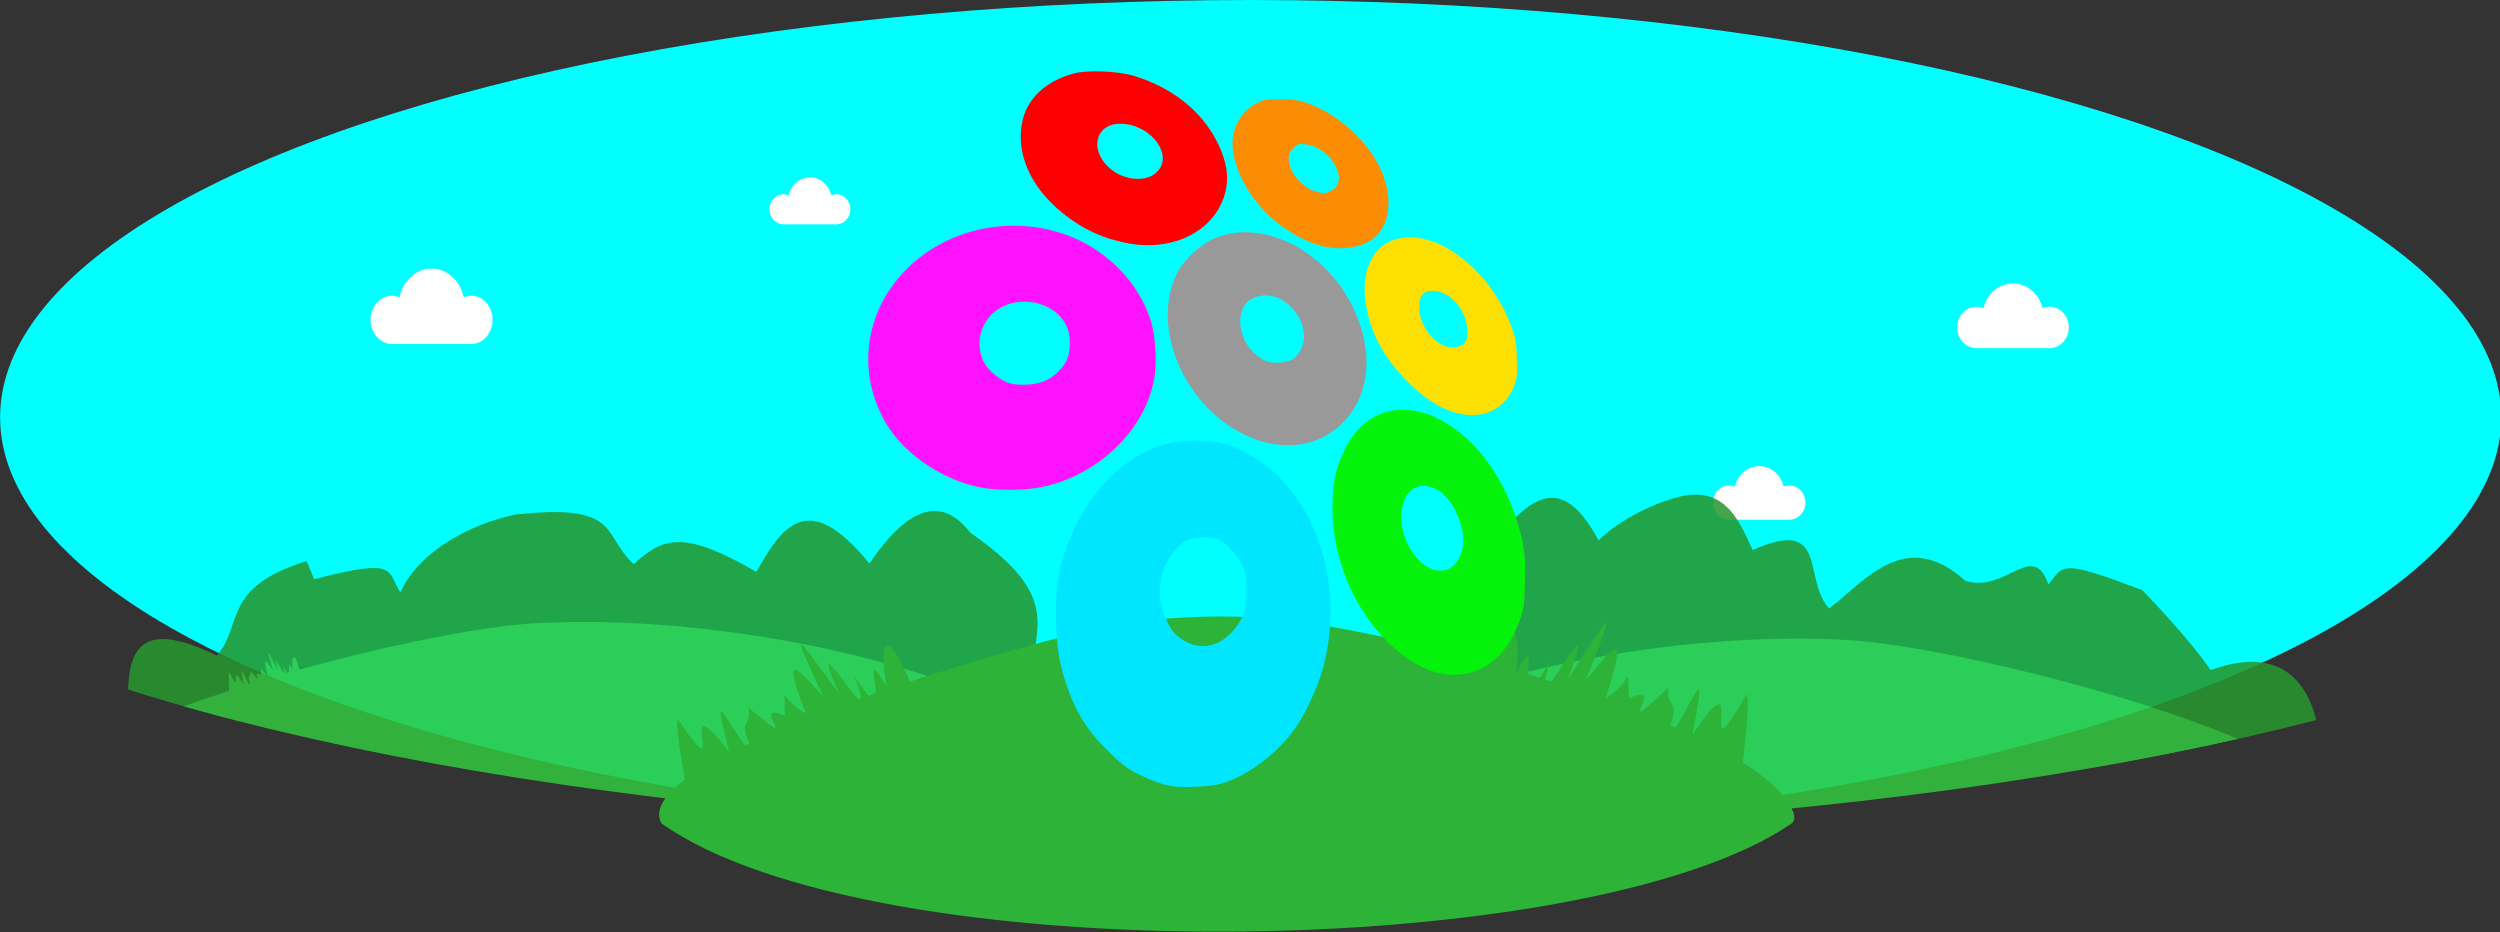 <?xml version="1.0" encoding="UTF-8"?>
<!-- Created with Inkscape (http://www.inkscape.org/) -->
<svg width="168.71mm" height="62.92mm" version="1.1" viewBox="0 0 168.71 62.92" xmlns="http://www.w3.org/2000/svg">
 <rect x="0" y="0" width="168.71" height="62.92" fill="#333333" stroke="none"/>
 <defs>
  <clipPath id="clipPath14">
   <ellipse transform="matrix(1 .028 -.014 1 0 0)" cx="106.13" cy="91.443" rx="117.86" ry="38.66" fill="#0ff" stroke-width=".322"/>
  </clipPath>
 </defs>
 <g transform="matrix(.936 0 0 1 -12.419 -42.159)" style="mix-blend-mode:difference">
  <ellipse cx="103.44" cy="70.321" rx="90.165" ry="28.162" fill="#0ff" stroke-width=".24"/>
  <g transform="matrix(.091 0 0 .091 -30.683 344.62)" fill="#fff">
   <path d="m856.42-3104.5c-2.127 6e-4 -4.151 0.443-6.024 1.208-2.802-12.236-13.14-21.323-25.473-21.323-12.337-1e-4 -22.676 9.087-25.475 21.322-1.872-0.766-3.901-1.208-6.026-1.208-9.278 0-16.797 8.028-16.797 17.926 0 9.9 7.52 17.926 16.797 17.924 2.911 1e-4 17.466 1e-4 31.501 1e-4 14.033 2e-4 28.585 2e-4 31.497-1e-4 9.277 1e-4 16.797-8.025 16.797-17.926-8e-5 -9.896-7.521-17.926-16.797-17.926z" stroke-width=".291"/>
   <path d="m1900.7-2963.8c-1.611 0-3.145 0.314-4.563 0.858-2.122-8.688-9.953-15.141-19.297-15.141-9.346 2e-4 -17.178 6.453-19.298 15.141-1.417-0.544-2.955-0.858-4.564-0.858-7.028-2e-4 -12.725 5.701-12.725 12.729-1e-4 7.029 5.697 12.728 12.725 12.728 2.205 2e-4 13.23 0 23.862 1e-4 10.63-1e-4 21.654-1e-4 23.86-1e-4 7.027 0 12.724-5.698 12.724-12.728 0-7.027-5.697-12.728-12.724-12.729z" stroke-width=".213"/>
   <path d="m2106.7-3096.3c-1.948-7e-4 -3.801 0.38-5.516 1.037-2.565-10.501-12.03-18.302-23.323-18.302-11.297 1e-4 -20.763 7.8-23.326 18.302-1.713-0.657-3.572-1.037-5.517-1.037-8.495 3e-4 -15.381 6.891-15.381 15.386-2e-4 8.497 6.886 15.385 15.381 15.385 2.665 0 15.992-4e-4 28.844 0h28.84c8.494 0 15.381-6.888 15.381-15.385 0-8.494-6.887-15.385-15.38-15.386z" stroke-width=".258"/>
   <path d="m1145.6-3179.7c-1.412-5e-4 -2.756 0.275-3.999 0.752-1.86-7.614-8.723-13.269-16.91-13.269-8.191 1e-4 -15.054 5.655-16.912 13.269-1.242-0.477-2.59-0.752-4-0.752-6.159 2e-4 -11.152 4.997-11.152 11.155-2e-4 6.161 4.992 11.154 11.152 11.154 1.932 0 11.595-3e-4 20.912 0h20.91c6.158 0 11.151-4.994 11.151-11.154 0-6.158-4.993-11.155-11.151-11.155z" stroke-width=".187"/>
  </g>
  <g transform="matrix(.929 -.021 .013 .728 6.796 3.709)" clip-path="url(#clipPath14)" opacity=".861">
   <path d="m80.205 119.5c0.783-2.441 0.814-1.175 0.656-0.19 0.78-1.756-0.323 1.803 0.762-0.354-0.751 2.427 1.272-2.153 0.332 0.564 1.046-1.826 1.165-2.081 0.377 0.052 0.445-0.571 1.068-1.639 0.396 0.517 0.642-0.431 0.478-0.979 0.494 0.055 0.883-0.466-0.516 1.208 0.834-0.225-0.08 0.76 0.385 0.107-0.258 1.684 0.82-1.218 1.152-2.635 0.71-0.383 1.361-2.249-0.091 1.458 1.195-0.986 0.055 0.325-0.147 1.538-0.222 2.224" fill="#32c63d" stroke-opacity="0"/>
   <path d="m15.274 121.06c-0.055-5.422-0.584-11.475 6.931-6.832 2.126-2.885 0.428-6.27 7.079-8.564l0.561 1.707c6.613-1.872 5.638-0.581 6.669 1.415 1.596-3.97 5.772-6.245 9.002-6.955 8.277-0.863 6.687 2.052 9.137 4.851 2.333-2.424 3.912-3.071 9.503 0.994 1.993-3.972 4.021-7.799 8.785-0.517 3.146-5.34 5.748-6.053 7.865-2.639 8.658 7.516 3.331 9.859 4.832 17.228z" fill="#26972e" stroke-width=".322"/>
   <path d="m9.068 127.45c-2.636-6.32 27.569-15.03 37.542-15.489 16.721-0.762 39.3 6.662 44.083 15.534 0.3 0.556 0.169 0.313 0.385 0.783 0.286 0.622 0.38 1.277-0.005 1.581-14.96 12.445-66.933 11.824-82.006-2.41z" fill="#32c63d"/>
   <path d="m28.658 116.04c-0.509-2.559-0.678-1.312-0.629-0.308-0.581-1.88 0.124 1.843-0.716-0.49 0.48 2.539-1.025-2.363-0.391 0.497-0.838-1.998-0.927-2.273-0.379-0.017-0.379-0.646-0.879-1.817-0.448 0.439-0.589-0.543-0.367-1.056-0.495-0.036-0.824-0.622 0.38 1.29-0.802-0.375-0.004 0.767-0.393 0.035 0.073 1.714-0.679-1.355-0.854-2.819-0.661-0.508-1.103-2.475-0.069 1.46-1.076-1.194-0.09 0.312-0.022 1.549-0.022 2.242" fill="#32c63d" stroke-opacity="0"/>
   <path d="m185.13 131.15c0.637-5.357-0.34-14.314-8.278-11.119-1.794-3.252-5.205-7.561-5.205-7.561-6.345-3.085-6.038-2.513-7.273-0.729-1.153-4.227-3.326 0.768-6.447-0.537-4.628-5.196-7.874-0.048-10.6 2.267-2.049-2.835 0.123-8.568-5.849-5.585-1.02-2.839-2.029-5.724-5.175-5.204-1.623 0.268-4.893 1.809-6.764 3.961-2.54-5.873-4.71-4.438-7.173-1.453-1.804 1.357-2.392 5.665-3.821 6.166-7.512 2.631-5.521 4.787-7.047 10.203z" fill="#26972e" stroke-width=".322"/>
   <path d="m185.95 134.06c2.81-6.166-27.129-16.584-37.082-17.608-16.687-1.711-39.454 4.425-44.481 13.02-0.315 0.538-0.177 0.303-0.407 0.761-0.303 0.605-0.415 1.255-0.039 1.581 14.602 13.284 66.552 15.615 82.008 2.247z" fill="#32c63d"/>
  </g>
 </g>
 <g transform="translate(-20.916 -42.159)">
  <g transform="matrix(.929 -.021 .013 .728 55.479 5.136)" fill="#2db337">
   <path d="m9.068 127.45c-2.636-6.32 27.402-16.349 34.13-17.724 3.212-0.208 7.777-0.817 13.939 0.696 13.174 3.233 30.299 11.029 33.557 17.074 0.3 0.556 0.169 0.313 0.385 0.783 0.286 0.622 0.38 1.277-0.005 1.581-14.96 12.445-66.933 11.824-82.006-2.41z"/>
   <path d="m69.029 116.3c2.394-8.563 2.656-4.211 2.236-0.787 2.468-6.204-0.89 6.274 2.58-1.373-2.288 8.509 4.112-7.669 1.214 1.874 3.378-6.497 3.755-7.401 1.303 0.104 1.462-2.055 3.474-5.859 1.426 1.701 2.156-1.611 1.526-3.466 1.706 0.09 2.983-1.78-1.628 4.264 2.845-0.943-0.181 2.632 1.339 0.291-0.683 5.85 2.671-4.357 3.642-9.306 2.396-1.459 4.41-8.019-0.134 5.04 3.992-3.636 0.229 1.109-0.318 5.327-0.491 7.703" stroke-opacity="0" stroke-width="3.447"/>
   <g transform="translate(-1.046 .357)"></g>
   <path d="m27.652 115.95c-2.353-7.73-2.504-3.76-2.052-0.654-2.372-5.58 0.937 5.687-2.377-1.179 2.255 7.683-3.899-6.869-1.067 1.74-3.207-5.821-3.568-6.634-1.185 0.131-1.373-1.831-3.281-5.238-1.264 1.588-1.996-1.407-1.46-3.114-1.551 0.129-2.752-1.538 1.568 3.837-2.61-0.78 0.218 2.392-1.214 0.302 0.739 5.307-2.52-3.893-3.504-8.372-2.211-1.262-4.177-7.179 0.223 4.584-3.708-3.2-0.186 1.016 0.397 4.841 0.602 7" stroke-opacity="0" stroke-width="3.139"/>
   <g transform="matrix(.306 .009 -.005 .394 16.139 36.371)">
    <path d="m57.668 152.74c-9.25-1.353-19.061-7.68-23.502-15.154-6.521-10.976-5.48-24.126 2.69-33.986 9.246-11.159 25.306-15.484 39.551-10.653 9.601 3.256 17.375 10.864 20.455 20.019 1.181 3.51 1.605 9.905 0.918 13.85-2.112 12.125-13.293 22.86-26.693 25.625-3.531 0.729-9.559 0.863-13.419 0.298zm13.695-25.066c2.336-0.874 4.727-3.053 5.699-5.194 0.916-2.018 0.923-5.723 0.014-7.724-1.488-3.277-4.93-5.509-9.025-5.853-4.948-0.415-9.202 1.952-10.994 6.117-1.168 2.715-0.952 6.094 0.543 8.501 1.14 1.836 3.837 3.945 5.756 4.5 2.106 0.61 5.889 0.446 8.008-0.346z" fill="#ff13ff" stop-color="#000000"/>
    <path d="m91.762 95.146c-6.032-1.102-10.817-3.274-15.614-7.086-7.752-6.161-11.298-14.301-9.52-21.856 1.252-5.318 5.707-9.333 12.258-11.047 3.206-0.839 10.319-0.557 14.093 0.558 8.895 2.629 15.926 8.085 19.653 15.248 2.983 5.734 3.276 10.438 0.946 15.164-3.472 7.041-12.412 10.737-21.816 9.018zm5.61-15.97c0.631-0.326 1.467-1.117 1.857-1.757 2.589-4.246-2.978-10.434-9.386-10.434-6.305 0-7.51 6.863-1.925 10.97 2.87 2.111 6.762 2.613 9.454 1.221z" fill="#f00" stop-color="#000000"/>
    <path d="m139.15 96.05c-4.275-0.647-9.815-3.549-13.863-7.261-6.127-5.618-9.816-13.842-8.65-19.281 0.779-3.633 3.06-6.368 6.526-7.824 1.7-0.714 7.379-0.673 9.886 0.071 6.762 2.008 13.498 7.329 17.357 13.709 4.019 6.646 4.028 14.149 0.022 17.949-2.445 2.319-6.742 3.323-11.278 2.637zm0.603-13.277c4.552-2.16 0.2-10.214-5.91-10.937-1.736-0.206-1.946-0.143-2.979 0.89-0.845 0.845-1.111 1.438-1.111 2.478 0 2.933 2.746 6.414 5.957 7.552 1.968 0.698 2.603 0.701 4.043 0.017z" fill="#fa8d04" stop-color="#000000"/>
    <path d="m170.19 135.15c-4.41-0.979-8.847-3.818-13.239-8.474-5.237-5.551-8.118-11.258-9.024-17.872-0.637-4.654 0.264-8.769 2.553-11.659 3.443-4.347 10.751-4.611 17.356-0.628 6.476 3.906 11.858 10.522 14.663 18.026 1.03 2.756 1.198 3.703 1.329 7.516 0.133 3.847 0.055 4.617-0.658 6.514-1.99 5.298-7.093 7.884-12.981 6.577zm1.146-16.527c0.622-0.622 0.759-1.187 0.734-3.026-0.065-4.812-4.047-9.318-8.256-9.343-2.161-0.013-3.165 1.222-3.161 3.883 8e-3 4.918 4.475 9.862 8.502 9.409 0.78-0.088 1.76-0.503 2.181-0.924z" fill="#fddf00" stop-color="#000000"/>
    <path d="m123.97 141.86c-16.888-4.423-27.813-25.144-20.849-39.546 1.39-2.875 5.085-6.48 8.21-8.011 10.748-5.264 25.847 1.4 32.927 14.533 5.937 11.012 5.015 22.261-2.379 29.018-4.723 4.317-11.193 5.764-17.91 4.005zm6.867-19.551c0.5-0.358 1.289-1.377 1.753-2.265 2.648-5.064-2.337-12.686-8.297-12.686-2.564 0-4.616 1.117-5.457 2.971-2.07 4.561 0.996 11.013 6.003 12.63 1.527 0.493 4.913 0.126 5.998-0.65z" fill="#999" stop-color="#000000"/>
    <path d="m102.44 222.87c-2.609-0.329-4.932-1.118-8.662-2.941-2.469-1.207-3.806-2.209-6.824-5.116-5.324-5.128-8.064-9.532-10.438-16.777-1.579-4.819-2.146-8.858-2.165-15.45-0.02-6.747 0.521-10.287 2.378-15.55 4.546-12.886 13.506-22.079 24.193-24.823 3.116-0.8 8.467-0.976 11.559-0.381 5.267 1.015 10.884 4.14 15.071 8.384 10.747 10.897 14.716 28.945 9.979 45.371-1.046 3.627-3.803 9.62-5.829 12.673-4.239 6.386-11.812 12.155-18.345 13.973-2.099 0.584-8.411 0.952-10.915 0.636zm10.411-33.87c2.345-1.092 5.005-4.044 5.971-6.627 0.839-2.242 1.034-7.644 0.363-10.059-0.613-2.207-3.283-5.78-5.21-6.971-1.519-0.939-2.058-1.066-4.519-1.062-3.236 5e-3 -4.473 0.515-6.619 2.725-2.87 2.957-4.417 8.149-3.678 12.343 0.444 2.521 1.899 5.923 3.071 7.18 2.99 3.207 7.024 4.145 10.619 2.471z" fill="#00e6ff" stop-color="#000000"/>
    <path d="m166.38 196.37c-7.704-1.129-16.521-8.835-21.525-18.815-3.422-6.824-5.13-14.66-4.808-22.051 0.221-5.083 0.822-7.561 2.865-11.815 4.288-8.93 12.903-11.833 22.073-7.439 8.307 3.981 15.471 13.219 18.877 24.343 1.661 5.427 1.972 7.904 1.793 14.299-0.145 5.17-0.26 5.984-1.255 8.828-3.212 9.183-9.854 13.846-18.019 12.65zm1.539-24.873c0.582-0.301 1.456-1.242 1.942-2.09 1.775-3.099 1.549-6.877-0.683-11.429-3.441-7.016-10.559-7.961-12.395-1.645-2.348 8.078 5.135 18.268 11.136 15.165z" fill="#05f30a" stop-color="#000000"/>
   </g>
  </g>
 </g>
</svg>
